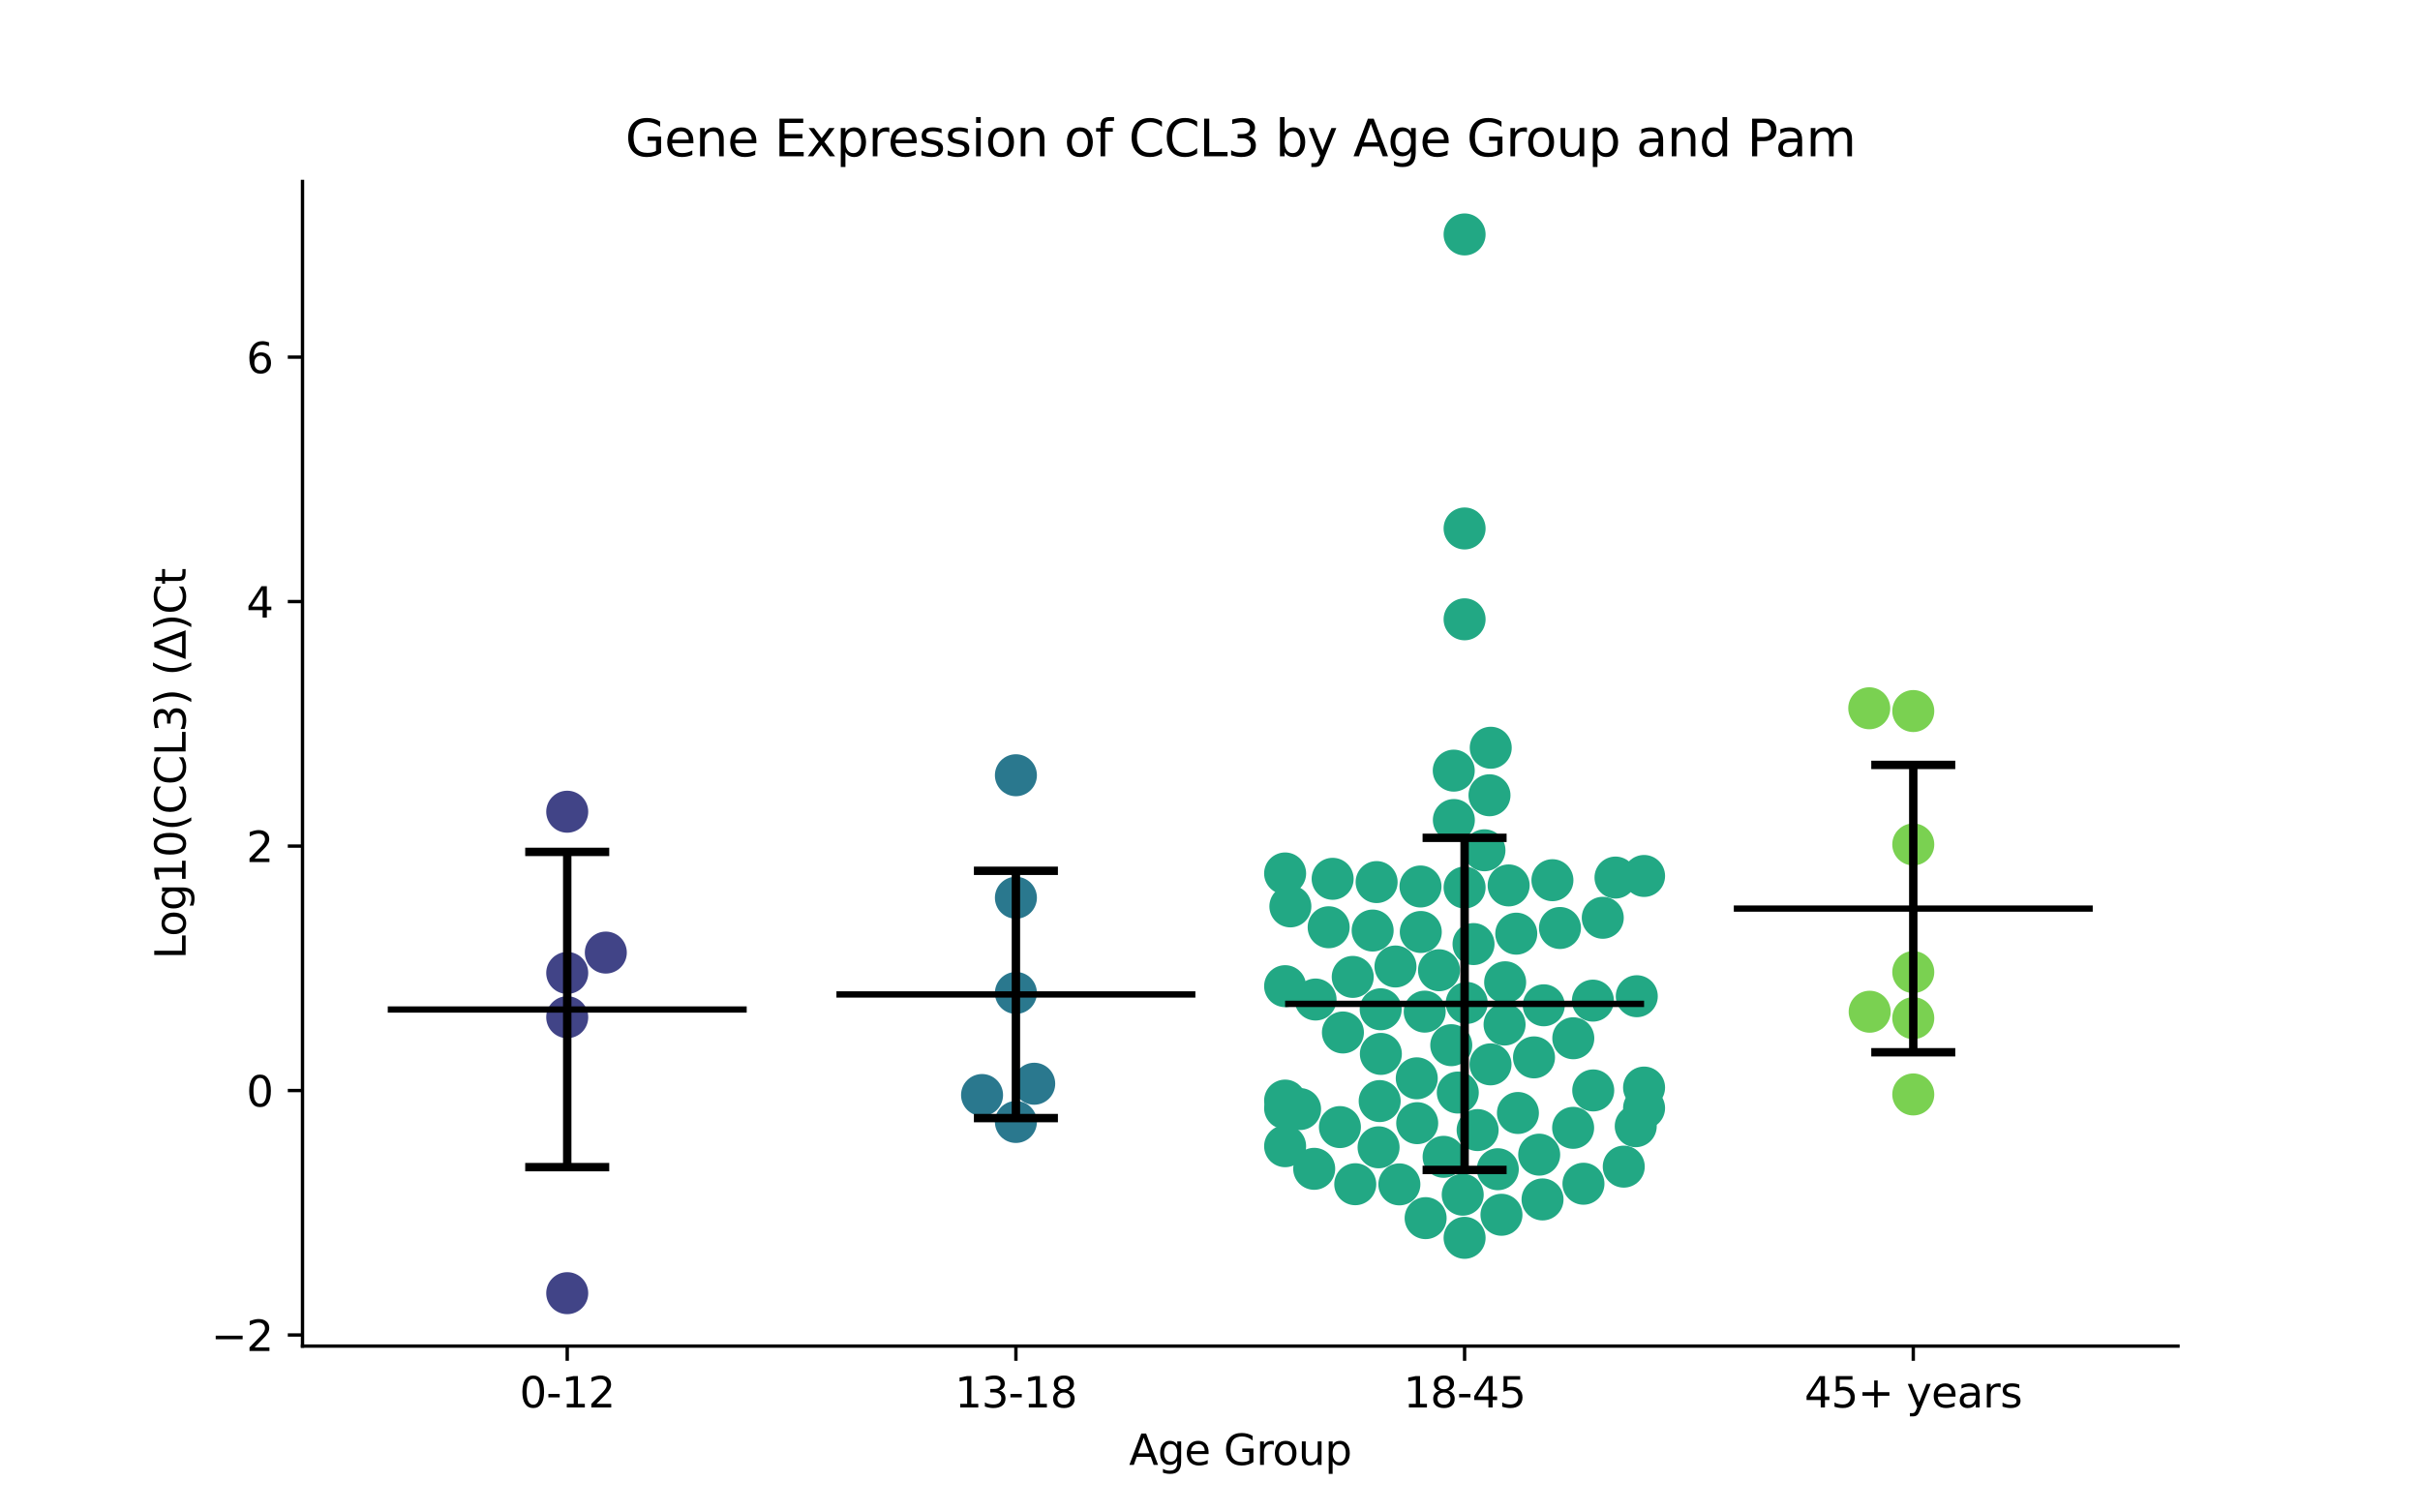 <?xml version="1.0" encoding="utf-8" standalone="no"?>
<!DOCTYPE svg PUBLIC "-//W3C//DTD SVG 1.1//EN"
  "http://www.w3.org/Graphics/SVG/1.1/DTD/svg11.dtd">
<svg xmlns:xlink="http://www.w3.org/1999/xlink" width="576pt" height="360pt" viewBox="0 0 576 360" xmlns="http://www.w3.org/2000/svg" version="1.1">
 <defs>
  <style type="text/css">*{stroke-linejoin: round; stroke-linecap: butt}</style>
 </defs>
 <g id="figure_1">
  <g id="patch_1">
   <path d="M 0 360 
L 576 360 
L 576 0 
L 0 0 
z
" style="fill: #ffffff"/>
  </g>
  <g id="axes_1">
   <g id="patch_2">
    <path d="M 72 320.4 
L 518.4 320.4 
L 518.4 43.2 
L 72 43.2 
z
" style="fill: #ffffff"/>
   </g>
   <g id="PathCollection_1">
    <defs>
     <path id="C0_0_f77438d369" d="M 0 5 
C 1.326 5 2.598 4.473 3.536 3.536 
C 4.473 2.598 5 1.326 5 -0 
C 5 -1.326 4.473 -2.598 3.536 -3.536 
C 2.598 -4.473 1.326 -5 0 -5 
C -1.326 -5 -2.598 -4.473 -3.536 -3.536 
C -4.473 -2.598 -5 -1.326 -5 0 
C -5 1.326 -4.473 2.598 -3.536 3.536 
C -2.598 4.473 -1.326 5 0 5 
z
"/>
    </defs>
    <g clip-path="url(#p39c46bb5c0)">
     <use xlink:href="#C0_0_f77438d369" x="135.009" y="193.204" style="fill: #414487"/>
    </g>
    <g clip-path="url(#p39c46bb5c0)">
     <use xlink:href="#C0_0_f77438d369" x="144.195" y="226.733" style="fill: #414487"/>
    </g>
    <g clip-path="url(#p39c46bb5c0)">
     <use xlink:href="#C0_0_f77438d369" x="135.009" y="231.576" style="fill: #414487"/>
    </g>
    <g clip-path="url(#p39c46bb5c0)">
     <use xlink:href="#C0_0_f77438d369" x="135.009" y="307.8" style="fill: #414487"/>
    </g>
    <g clip-path="url(#p39c46bb5c0)">
     <use xlink:href="#C0_0_f77438d369" x="135.009" y="242.117" style="fill: #414487"/>
    </g>
   </g>
   <g id="PathCollection_2">
    <defs>
     <path id="C1_0_e0d81b696b" d="M 0 5 
C 1.326 5 2.598 4.473 3.536 3.536 
C 4.473 2.598 5 1.326 5 -0 
C 5 -1.326 4.473 -2.598 3.536 -3.536 
C 2.598 -4.473 1.326 -5 0 -5 
C -1.326 -5 -2.598 -4.473 -3.536 -3.536 
C -4.473 -2.598 -5 -1.326 -5 0 
C -5 1.326 -4.473 2.598 -3.536 3.536 
C -2.598 4.473 -1.326 5 0 5 
z
"/>
    </defs>
    <g clip-path="url(#p39c46bb5c0)">
     <use xlink:href="#C1_0_e0d81b696b" x="241.803" y="184.523" style="fill: #2a788e"/>
    </g>
    <g clip-path="url(#p39c46bb5c0)">
     <use xlink:href="#C1_0_e0d81b696b" x="233.745" y="260.638" style="fill: #2a788e"/>
    </g>
    <g clip-path="url(#p39c46bb5c0)">
     <use xlink:href="#C1_0_e0d81b696b" x="246.159" y="257.951" style="fill: #2a788e"/>
    </g>
    <g clip-path="url(#p39c46bb5c0)">
     <use xlink:href="#C1_0_e0d81b696b" x="241.803" y="236.34" style="fill: #2a788e"/>
    </g>
    <g clip-path="url(#p39c46bb5c0)">
     <use xlink:href="#C1_0_e0d81b696b" x="241.803" y="267.05" style="fill: #2a788e"/>
    </g>
    <g clip-path="url(#p39c46bb5c0)">
     <use xlink:href="#C1_0_e0d81b696b" x="241.803" y="213.681" style="fill: #2a788e"/>
    </g>
   </g>
   <g id="PathCollection_3">
    <defs>
     <path id="C2_0_7ccc3b2f5f" d="M 0 5 
C 1.326 5 2.598 4.473 3.536 3.536 
C 4.473 2.598 5 1.326 5 -0 
C 5 -1.326 4.473 -2.598 3.536 -3.536 
C 2.598 -4.473 1.326 -5 0 -5 
C -1.326 -5 -2.598 -4.473 -3.536 -3.536 
C -4.473 -2.598 -5 -1.326 -5 0 
C -5 1.326 -4.473 2.598 -3.536 3.536 
C -2.598 4.473 -1.326 5 0 5 
z
"/>
    </defs>
    <g clip-path="url(#p39c46bb5c0)">
     <use xlink:href="#C2_0_7ccc3b2f5f" x="384.516" y="208.876" style="fill: #22a884"/>
    </g>
    <g clip-path="url(#p39c46bb5c0)">
     <use xlink:href="#C2_0_7ccc3b2f5f" x="317.19" y="209.175" style="fill: #22a884"/>
    </g>
    <g clip-path="url(#p39c46bb5c0)">
     <use xlink:href="#C2_0_7ccc3b2f5f" x="346.042" y="195.182" style="fill: #22a884"/>
    </g>
    <g clip-path="url(#p39c46bb5c0)">
     <use xlink:href="#C2_0_7ccc3b2f5f" x="389.581" y="237.12" style="fill: #22a884"/>
    </g>
    <g clip-path="url(#p39c46bb5c0)">
     <use xlink:href="#C2_0_7ccc3b2f5f" x="369.503" y="209.504" style="fill: #22a884"/>
    </g>
    <g clip-path="url(#p39c46bb5c0)">
     <use xlink:href="#C2_0_7ccc3b2f5f" x="305.879" y="261.961" style="fill: #22a884"/>
    </g>
    <g clip-path="url(#p39c46bb5c0)">
     <use xlink:href="#C2_0_7ccc3b2f5f" x="353.327" y="202.384" style="fill: #22a884"/>
    </g>
    <g clip-path="url(#p39c46bb5c0)">
     <use xlink:href="#C2_0_7ccc3b2f5f" x="354.82" y="177.977" style="fill: #22a884"/>
    </g>
    <g clip-path="url(#p39c46bb5c0)">
     <use xlink:href="#C2_0_7ccc3b2f5f" x="359.084" y="210.747" style="fill: #22a884"/>
    </g>
    <g clip-path="url(#p39c46bb5c0)">
     <use xlink:href="#C2_0_7ccc3b2f5f" x="354.524" y="189.288" style="fill: #22a884"/>
    </g>
    <g clip-path="url(#p39c46bb5c0)">
     <use xlink:href="#C2_0_7ccc3b2f5f" x="348.597" y="125.787" style="fill: #22a884"/>
    </g>
    <g clip-path="url(#p39c46bb5c0)">
     <use xlink:href="#C2_0_7ccc3b2f5f" x="346.98" y="260.047" style="fill: #22a884"/>
    </g>
    <g clip-path="url(#p39c46bb5c0)">
     <use xlink:href="#C2_0_7ccc3b2f5f" x="313.125" y="237.905" style="fill: #22a884"/>
    </g>
    <g clip-path="url(#p39c46bb5c0)">
     <use xlink:href="#C2_0_7ccc3b2f5f" x="332.147" y="230.044" style="fill: #22a884"/>
    </g>
    <g clip-path="url(#p39c46bb5c0)">
     <use xlink:href="#C2_0_7ccc3b2f5f" x="348.597" y="147.407" style="fill: #22a884"/>
    </g>
    <g clip-path="url(#p39c46bb5c0)">
     <use xlink:href="#C2_0_7ccc3b2f5f" x="316.243" y="220.706" style="fill: #22a884"/>
    </g>
    <g clip-path="url(#p39c46bb5c0)">
     <use xlink:href="#C2_0_7ccc3b2f5f" x="391.315" y="208.497" style="fill: #22a884"/>
    </g>
    <g clip-path="url(#p39c46bb5c0)">
     <use xlink:href="#C2_0_7ccc3b2f5f" x="348.597" y="211.246" style="fill: #22a884"/>
    </g>
    <g clip-path="url(#p39c46bb5c0)">
     <use xlink:href="#C2_0_7ccc3b2f5f" x="339.105" y="240.788" style="fill: #22a884"/>
    </g>
    <g clip-path="url(#p39c46bb5c0)">
     <use xlink:href="#C2_0_7ccc3b2f5f" x="338.1" y="211.002" style="fill: #22a884"/>
    </g>
    <g clip-path="url(#p39c46bb5c0)">
     <use xlink:href="#C2_0_7ccc3b2f5f" x="361.291" y="264.913" style="fill: #22a884"/>
    </g>
    <g clip-path="url(#p39c46bb5c0)">
     <use xlink:href="#C2_0_7ccc3b2f5f" x="346.016" y="183.427" style="fill: #22a884"/>
    </g>
    <g clip-path="url(#p39c46bb5c0)">
     <use xlink:href="#C2_0_7ccc3b2f5f" x="371.3" y="220.88" style="fill: #22a884"/>
    </g>
    <g clip-path="url(#p39c46bb5c0)">
     <use xlink:href="#C2_0_7ccc3b2f5f" x="321.974" y="232.522" style="fill: #22a884"/>
    </g>
    <g clip-path="url(#p39c46bb5c0)">
     <use xlink:href="#C2_0_7ccc3b2f5f" x="350.724" y="224.707" style="fill: #22a884"/>
    </g>
    <g clip-path="url(#p39c46bb5c0)">
     <use xlink:href="#C2_0_7ccc3b2f5f" x="305.879" y="234.728" style="fill: #22a884"/>
    </g>
    <g clip-path="url(#p39c46bb5c0)">
     <use xlink:href="#C2_0_7ccc3b2f5f" x="374.432" y="268.445" style="fill: #22a884"/>
    </g>
    <g clip-path="url(#p39c46bb5c0)">
     <use xlink:href="#C2_0_7ccc3b2f5f" x="358.25" y="233.8" style="fill: #22a884"/>
    </g>
    <g clip-path="url(#p39c46bb5c0)">
     <use xlink:href="#C2_0_7ccc3b2f5f" x="348.597" y="55.8" style="fill: #22a884"/>
    </g>
    <g clip-path="url(#p39c46bb5c0)">
     <use xlink:href="#C2_0_7ccc3b2f5f" x="351.699" y="268.981" style="fill: #22a884"/>
    </g>
    <g clip-path="url(#p39c46bb5c0)">
     <use xlink:href="#C2_0_7ccc3b2f5f" x="338.17" y="221.83" style="fill: #22a884"/>
    </g>
    <g clip-path="url(#p39c46bb5c0)">
     <use xlink:href="#C2_0_7ccc3b2f5f" x="349.107" y="238.716" style="fill: #22a884"/>
    </g>
    <g clip-path="url(#p39c46bb5c0)">
     <use xlink:href="#C2_0_7ccc3b2f5f" x="365.121" y="251.678" style="fill: #22a884"/>
    </g>
    <g clip-path="url(#p39c46bb5c0)">
     <use xlink:href="#C2_0_7ccc3b2f5f" x="319.636" y="245.75" style="fill: #22a884"/>
    </g>
    <g clip-path="url(#p39c46bb5c0)">
     <use xlink:href="#C2_0_7ccc3b2f5f" x="322.573" y="281.867" style="fill: #22a884"/>
    </g>
    <g clip-path="url(#p39c46bb5c0)">
     <use xlink:href="#C2_0_7ccc3b2f5f" x="374.47" y="247.126" style="fill: #22a884"/>
    </g>
    <g clip-path="url(#p39c46bb5c0)">
     <use xlink:href="#C2_0_7ccc3b2f5f" x="376.889" y="281.752" style="fill: #22a884"/>
    </g>
    <g clip-path="url(#p39c46bb5c0)">
     <use xlink:href="#C2_0_7ccc3b2f5f" x="357.375" y="289.14" style="fill: #22a884"/>
    </g>
    <g clip-path="url(#p39c46bb5c0)">
     <use xlink:href="#C2_0_7ccc3b2f5f" x="386.481" y="277.682" style="fill: #22a884"/>
    </g>
    <g clip-path="url(#p39c46bb5c0)">
     <use xlink:href="#C2_0_7ccc3b2f5f" x="389.333" y="268.058" style="fill: #22a884"/>
    </g>
    <g clip-path="url(#p39c46bb5c0)">
     <use xlink:href="#C2_0_7ccc3b2f5f" x="343.602" y="275.347" style="fill: #22a884"/>
    </g>
    <g clip-path="url(#p39c46bb5c0)">
     <use xlink:href="#C2_0_7ccc3b2f5f" x="305.879" y="207.898" style="fill: #22a884"/>
    </g>
    <g clip-path="url(#p39c46bb5c0)">
     <use xlink:href="#C2_0_7ccc3b2f5f" x="360.896" y="222.23" style="fill: #22a884"/>
    </g>
    <g clip-path="url(#p39c46bb5c0)">
     <use xlink:href="#C2_0_7ccc3b2f5f" x="348.152" y="284.36" style="fill: #22a884"/>
    </g>
    <g clip-path="url(#p39c46bb5c0)">
     <use xlink:href="#C2_0_7ccc3b2f5f" x="391.315" y="258.862" style="fill: #22a884"/>
    </g>
    <g clip-path="url(#p39c46bb5c0)">
     <use xlink:href="#C2_0_7ccc3b2f5f" x="327.658" y="209.953" style="fill: #22a884"/>
    </g>
    <g clip-path="url(#p39c46bb5c0)">
     <use xlink:href="#C2_0_7ccc3b2f5f" x="328.386" y="262.08" style="fill: #22a884"/>
    </g>
    <g clip-path="url(#p39c46bb5c0)">
     <use xlink:href="#C2_0_7ccc3b2f5f" x="356.503" y="278.298" style="fill: #22a884"/>
    </g>
    <g clip-path="url(#p39c46bb5c0)">
     <use xlink:href="#C2_0_7ccc3b2f5f" x="345.423" y="248.775" style="fill: #22a884"/>
    </g>
    <g clip-path="url(#p39c46bb5c0)">
     <use xlink:href="#C2_0_7ccc3b2f5f" x="305.879" y="272.82" style="fill: #22a884"/>
    </g>
    <g clip-path="url(#p39c46bb5c0)">
     <use xlink:href="#C2_0_7ccc3b2f5f" x="337.212" y="256.663" style="fill: #22a884"/>
    </g>
    <g clip-path="url(#p39c46bb5c0)">
     <use xlink:href="#C2_0_7ccc3b2f5f" x="337.319" y="267.335" style="fill: #22a884"/>
    </g>
    <g clip-path="url(#p39c46bb5c0)">
     <use xlink:href="#C2_0_7ccc3b2f5f" x="342.51" y="230.936" style="fill: #22a884"/>
    </g>
    <g clip-path="url(#p39c46bb5c0)">
     <use xlink:href="#C2_0_7ccc3b2f5f" x="328.622" y="240.228" style="fill: #22a884"/>
    </g>
    <g clip-path="url(#p39c46bb5c0)">
     <use xlink:href="#C2_0_7ccc3b2f5f" x="348.597" y="294.627" style="fill: #22a884"/>
    </g>
    <g clip-path="url(#p39c46bb5c0)">
     <use xlink:href="#C2_0_7ccc3b2f5f" x="367.445" y="239.279" style="fill: #22a884"/>
    </g>
    <g clip-path="url(#p39c46bb5c0)">
     <use xlink:href="#C2_0_7ccc3b2f5f" x="358.111" y="243.859" style="fill: #22a884"/>
    </g>
    <g clip-path="url(#p39c46bb5c0)">
     <use xlink:href="#C2_0_7ccc3b2f5f" x="379.216" y="259.543" style="fill: #22a884"/>
    </g>
    <g clip-path="url(#p39c46bb5c0)">
     <use xlink:href="#C2_0_7ccc3b2f5f" x="312.803" y="278.202" style="fill: #22a884"/>
    </g>
    <g clip-path="url(#p39c46bb5c0)">
     <use xlink:href="#C2_0_7ccc3b2f5f" x="307.13" y="215.738" style="fill: #22a884"/>
    </g>
    <g clip-path="url(#p39c46bb5c0)">
     <use xlink:href="#C2_0_7ccc3b2f5f" x="328.124" y="273.085" style="fill: #22a884"/>
    </g>
    <g clip-path="url(#p39c46bb5c0)">
     <use xlink:href="#C2_0_7ccc3b2f5f" x="339.322" y="289.94" style="fill: #22a884"/>
    </g>
    <g clip-path="url(#p39c46bb5c0)">
     <use xlink:href="#C2_0_7ccc3b2f5f" x="318.922" y="268.268" style="fill: #22a884"/>
    </g>
    <g clip-path="url(#p39c46bb5c0)">
     <use xlink:href="#C2_0_7ccc3b2f5f" x="326.711" y="221.489" style="fill: #22a884"/>
    </g>
    <g clip-path="url(#p39c46bb5c0)">
     <use xlink:href="#C2_0_7ccc3b2f5f" x="333.073" y="281.904" style="fill: #22a884"/>
    </g>
    <g clip-path="url(#p39c46bb5c0)">
     <use xlink:href="#C2_0_7ccc3b2f5f" x="366.352" y="274.831" style="fill: #22a884"/>
    </g>
    <g clip-path="url(#p39c46bb5c0)">
     <use xlink:href="#C2_0_7ccc3b2f5f" x="354.766" y="253.338" style="fill: #22a884"/>
    </g>
    <g clip-path="url(#p39c46bb5c0)">
     <use xlink:href="#C2_0_7ccc3b2f5f" x="328.668" y="250.85" style="fill: #22a884"/>
    </g>
    <g clip-path="url(#p39c46bb5c0)">
     <use xlink:href="#C2_0_7ccc3b2f5f" x="379.139" y="238.169" style="fill: #22a884"/>
    </g>
    <g clip-path="url(#p39c46bb5c0)">
     <use xlink:href="#C2_0_7ccc3b2f5f" x="391.315" y="263.747" style="fill: #22a884"/>
    </g>
    <g clip-path="url(#p39c46bb5c0)">
     <use xlink:href="#C2_0_7ccc3b2f5f" x="309.438" y="263.977" style="fill: #22a884"/>
    </g>
    <g clip-path="url(#p39c46bb5c0)">
     <use xlink:href="#C2_0_7ccc3b2f5f" x="381.486" y="218.45" style="fill: #22a884"/>
    </g>
    <g clip-path="url(#p39c46bb5c0)">
     <use xlink:href="#C2_0_7ccc3b2f5f" x="305.879" y="263.792" style="fill: #22a884"/>
    </g>
    <g clip-path="url(#p39c46bb5c0)">
     <use xlink:href="#C2_0_7ccc3b2f5f" x="367.15" y="285.489" style="fill: #22a884"/>
    </g>
   </g>
   <g id="PathCollection_4">
    <defs>
     <path id="C3_0_48cf1a1a1f" d="M 0 5 
C 1.326 5 2.598 4.473 3.536 3.536 
C 4.473 2.598 5 1.326 5 -0 
C 5 -1.326 4.473 -2.598 3.536 -3.536 
C 2.598 -4.473 1.326 -5 0 -5 
C -1.326 -5 -2.598 -4.473 -3.536 -3.536 
C -4.473 -2.598 -5 -1.326 -5 0 
C -5 1.326 -4.473 2.598 -3.536 3.536 
C -2.598 4.473 -1.326 5 0 5 
z
"/>
    </defs>
    <g clip-path="url(#p39c46bb5c0)">
     <use xlink:href="#C3_0_48cf1a1a1f" x="455.391" y="200.993" style="fill: #7ad151"/>
    </g>
    <g clip-path="url(#p39c46bb5c0)">
     <use xlink:href="#C3_0_48cf1a1a1f" x="455.391" y="231.377" style="fill: #7ad151"/>
    </g>
    <g clip-path="url(#p39c46bb5c0)">
     <use xlink:href="#C3_0_48cf1a1a1f" x="444.914" y="168.582" style="fill: #7ad151"/>
    </g>
    <g clip-path="url(#p39c46bb5c0)">
     <use xlink:href="#C3_0_48cf1a1a1f" x="455.391" y="169.242" style="fill: #7ad151"/>
    </g>
    <g clip-path="url(#p39c46bb5c0)">
     <use xlink:href="#C3_0_48cf1a1a1f" x="445.015" y="240.811" style="fill: #7ad151"/>
    </g>
    <g clip-path="url(#p39c46bb5c0)">
     <use xlink:href="#C3_0_48cf1a1a1f" x="455.391" y="242.343" style="fill: #7ad151"/>
    </g>
    <g clip-path="url(#p39c46bb5c0)">
     <use xlink:href="#C3_0_48cf1a1a1f" x="455.391" y="260.498" style="fill: #7ad151"/>
    </g>
   </g>
   <g id="matplotlib.axis_1">
    <g id="xtick_1">
     <g id="line2d_1">
      <defs>
       <path id="m24dbd1dc33" d="M 0 0 
L 0 3.5 
" style="stroke: #000000; stroke-width: 0.8"/>
      </defs>
      <g>
       <use xlink:href="#m24dbd1dc33" x="135.009" y="320.4" style="stroke: #000000; stroke-width: 0.8"/>
      </g>
     </g>
     <g id="text_1">
      <!-- 0-12 -->
      <g transform="translate(123.661 334.998) scale(0.1 -0.1)">
       <defs>
        <path id="DejaVuSans-30" d="M 2034 4250 
Q 1547 4250 1301 3770 
Q 1056 3291 1056 2328 
Q 1056 1369 1301 889 
Q 1547 409 2034 409 
Q 2525 409 2770 889 
Q 3016 1369 3016 2328 
Q 3016 3291 2770 3770 
Q 2525 4250 2034 4250 
z
M 2034 4750 
Q 2819 4750 3233 4129 
Q 3647 3509 3647 2328 
Q 3647 1150 3233 529 
Q 2819 -91 2034 -91 
Q 1250 -91 836 529 
Q 422 1150 422 2328 
Q 422 3509 836 4129 
Q 1250 4750 2034 4750 
z
" transform="scale(0.016)"/>
        <path id="DejaVuSans-2d" d="M 313 2009 
L 1997 2009 
L 1997 1497 
L 313 1497 
L 313 2009 
z
" transform="scale(0.016)"/>
        <path id="DejaVuSans-31" d="M 794 531 
L 1825 531 
L 1825 4091 
L 703 3866 
L 703 4441 
L 1819 4666 
L 2450 4666 
L 2450 531 
L 3481 531 
L 3481 0 
L 794 0 
L 794 531 
z
" transform="scale(0.016)"/>
        <path id="DejaVuSans-32" d="M 1228 531 
L 3431 531 
L 3431 0 
L 469 0 
L 469 531 
Q 828 903 1448 1529 
Q 2069 2156 2228 2338 
Q 2531 2678 2651 2914 
Q 2772 3150 2772 3378 
Q 2772 3750 2511 3984 
Q 2250 4219 1831 4219 
Q 1534 4219 1204 4116 
Q 875 4013 500 3803 
L 500 4441 
Q 881 4594 1212 4672 
Q 1544 4750 1819 4750 
Q 2544 4750 2975 4387 
Q 3406 4025 3406 3419 
Q 3406 3131 3298 2873 
Q 3191 2616 2906 2266 
Q 2828 2175 2409 1742 
Q 1991 1309 1228 531 
z
" transform="scale(0.016)"/>
       </defs>
       <use xlink:href="#DejaVuSans-30"/>
       <use xlink:href="#DejaVuSans-2d" x="63.623"/>
       <use xlink:href="#DejaVuSans-31" x="99.707"/>
       <use xlink:href="#DejaVuSans-32" x="163.33"/>
      </g>
     </g>
    </g>
    <g id="xtick_2">
     <g id="line2d_2">
      <g>
       <use xlink:href="#m24dbd1dc33" x="241.803" y="320.4" style="stroke: #000000; stroke-width: 0.8"/>
      </g>
     </g>
     <g id="text_2">
      <!-- 13-18 -->
      <g transform="translate(227.274 334.998) scale(0.1 -0.1)">
       <defs>
        <path id="DejaVuSans-33" d="M 2597 2516 
Q 3050 2419 3304 2112 
Q 3559 1806 3559 1356 
Q 3559 666 3084 287 
Q 2609 -91 1734 -91 
Q 1441 -91 1130 -33 
Q 819 25 488 141 
L 488 750 
Q 750 597 1062 519 
Q 1375 441 1716 441 
Q 2309 441 2620 675 
Q 2931 909 2931 1356 
Q 2931 1769 2642 2001 
Q 2353 2234 1838 2234 
L 1294 2234 
L 1294 2753 
L 1863 2753 
Q 2328 2753 2575 2939 
Q 2822 3125 2822 3475 
Q 2822 3834 2567 4026 
Q 2313 4219 1838 4219 
Q 1578 4219 1281 4162 
Q 984 4106 628 3988 
L 628 4550 
Q 988 4650 1302 4700 
Q 1616 4750 1894 4750 
Q 2613 4750 3031 4423 
Q 3450 4097 3450 3541 
Q 3450 3153 3228 2886 
Q 3006 2619 2597 2516 
z
" transform="scale(0.016)"/>
        <path id="DejaVuSans-38" d="M 2034 2216 
Q 1584 2216 1326 1975 
Q 1069 1734 1069 1313 
Q 1069 891 1326 650 
Q 1584 409 2034 409 
Q 2484 409 2743 651 
Q 3003 894 3003 1313 
Q 3003 1734 2745 1975 
Q 2488 2216 2034 2216 
z
M 1403 2484 
Q 997 2584 770 2862 
Q 544 3141 544 3541 
Q 544 4100 942 4425 
Q 1341 4750 2034 4750 
Q 2731 4750 3128 4425 
Q 3525 4100 3525 3541 
Q 3525 3141 3298 2862 
Q 3072 2584 2669 2484 
Q 3125 2378 3379 2068 
Q 3634 1759 3634 1313 
Q 3634 634 3220 271 
Q 2806 -91 2034 -91 
Q 1263 -91 848 271 
Q 434 634 434 1313 
Q 434 1759 690 2068 
Q 947 2378 1403 2484 
z
M 1172 3481 
Q 1172 3119 1398 2916 
Q 1625 2713 2034 2713 
Q 2441 2713 2670 2916 
Q 2900 3119 2900 3481 
Q 2900 3844 2670 4047 
Q 2441 4250 2034 4250 
Q 1625 4250 1398 4047 
Q 1172 3844 1172 3481 
z
" transform="scale(0.016)"/>
       </defs>
       <use xlink:href="#DejaVuSans-31"/>
       <use xlink:href="#DejaVuSans-33" x="63.623"/>
       <use xlink:href="#DejaVuSans-2d" x="127.246"/>
       <use xlink:href="#DejaVuSans-31" x="163.33"/>
       <use xlink:href="#DejaVuSans-38" x="226.953"/>
      </g>
     </g>
    </g>
    <g id="xtick_3">
     <g id="line2d_3">
      <g>
       <use xlink:href="#m24dbd1dc33" x="348.597" y="320.4" style="stroke: #000000; stroke-width: 0.8"/>
      </g>
     </g>
     <g id="text_3">
      <!-- 18-45 -->
      <g transform="translate(334.068 334.998) scale(0.1 -0.1)">
       <defs>
        <path id="DejaVuSans-34" d="M 2419 4116 
L 825 1625 
L 2419 1625 
L 2419 4116 
z
M 2253 4666 
L 3047 4666 
L 3047 1625 
L 3713 1625 
L 3713 1100 
L 3047 1100 
L 3047 0 
L 2419 0 
L 2419 1100 
L 313 1100 
L 313 1709 
L 2253 4666 
z
" transform="scale(0.016)"/>
        <path id="DejaVuSans-35" d="M 691 4666 
L 3169 4666 
L 3169 4134 
L 1269 4134 
L 1269 2991 
Q 1406 3038 1543 3061 
Q 1681 3084 1819 3084 
Q 2600 3084 3056 2656 
Q 3513 2228 3513 1497 
Q 3513 744 3044 326 
Q 2575 -91 1722 -91 
Q 1428 -91 1123 -41 
Q 819 9 494 109 
L 494 744 
Q 775 591 1075 516 
Q 1375 441 1709 441 
Q 2250 441 2565 725 
Q 2881 1009 2881 1497 
Q 2881 1984 2565 2268 
Q 2250 2553 1709 2553 
Q 1456 2553 1204 2497 
Q 953 2441 691 2322 
L 691 4666 
z
" transform="scale(0.016)"/>
       </defs>
       <use xlink:href="#DejaVuSans-31"/>
       <use xlink:href="#DejaVuSans-38" x="63.623"/>
       <use xlink:href="#DejaVuSans-2d" x="127.246"/>
       <use xlink:href="#DejaVuSans-34" x="163.33"/>
       <use xlink:href="#DejaVuSans-35" x="226.953"/>
      </g>
     </g>
    </g>
    <g id="xtick_4">
     <g id="line2d_4">
      <g>
       <use xlink:href="#m24dbd1dc33" x="455.391" y="320.4" style="stroke: #000000; stroke-width: 0.8"/>
      </g>
     </g>
     <g id="text_4">
      <!-- 45+ years -->
      <g transform="translate(429.49 334.998) scale(0.1 -0.1)">
       <defs>
        <path id="DejaVuSans-2b" d="M 2944 4013 
L 2944 2272 
L 4684 2272 
L 4684 1741 
L 2944 1741 
L 2944 0 
L 2419 0 
L 2419 1741 
L 678 1741 
L 678 2272 
L 2419 2272 
L 2419 4013 
L 2944 4013 
z
" transform="scale(0.016)"/>
        <path id="DejaVuSans-20" transform="scale(0.016)"/>
        <path id="DejaVuSans-79" d="M 2059 -325 
Q 1816 -950 1584 -1140 
Q 1353 -1331 966 -1331 
L 506 -1331 
L 506 -850 
L 844 -850 
Q 1081 -850 1212 -737 
Q 1344 -625 1503 -206 
L 1606 56 
L 191 3500 
L 800 3500 
L 1894 763 
L 2988 3500 
L 3597 3500 
L 2059 -325 
z
" transform="scale(0.016)"/>
        <path id="DejaVuSans-65" d="M 3597 1894 
L 3597 1613 
L 953 1613 
Q 991 1019 1311 708 
Q 1631 397 2203 397 
Q 2534 397 2845 478 
Q 3156 559 3463 722 
L 3463 178 
Q 3153 47 2828 -22 
Q 2503 -91 2169 -91 
Q 1331 -91 842 396 
Q 353 884 353 1716 
Q 353 2575 817 3079 
Q 1281 3584 2069 3584 
Q 2775 3584 3186 3129 
Q 3597 2675 3597 1894 
z
M 3022 2063 
Q 3016 2534 2758 2815 
Q 2500 3097 2075 3097 
Q 1594 3097 1305 2825 
Q 1016 2553 972 2059 
L 3022 2063 
z
" transform="scale(0.016)"/>
        <path id="DejaVuSans-61" d="M 2194 1759 
Q 1497 1759 1228 1600 
Q 959 1441 959 1056 
Q 959 750 1161 570 
Q 1363 391 1709 391 
Q 2188 391 2477 730 
Q 2766 1069 2766 1631 
L 2766 1759 
L 2194 1759 
z
M 3341 1997 
L 3341 0 
L 2766 0 
L 2766 531 
Q 2569 213 2275 61 
Q 1981 -91 1556 -91 
Q 1019 -91 701 211 
Q 384 513 384 1019 
Q 384 1609 779 1909 
Q 1175 2209 1959 2209 
L 2766 2209 
L 2766 2266 
Q 2766 2663 2505 2880 
Q 2244 3097 1772 3097 
Q 1472 3097 1187 3025 
Q 903 2953 641 2809 
L 641 3341 
Q 956 3463 1253 3523 
Q 1550 3584 1831 3584 
Q 2591 3584 2966 3190 
Q 3341 2797 3341 1997 
z
" transform="scale(0.016)"/>
        <path id="DejaVuSans-72" d="M 2631 2963 
Q 2534 3019 2420 3045 
Q 2306 3072 2169 3072 
Q 1681 3072 1420 2755 
Q 1159 2438 1159 1844 
L 1159 0 
L 581 0 
L 581 3500 
L 1159 3500 
L 1159 2956 
Q 1341 3275 1631 3429 
Q 1922 3584 2338 3584 
Q 2397 3584 2469 3576 
Q 2541 3569 2628 3553 
L 2631 2963 
z
" transform="scale(0.016)"/>
        <path id="DejaVuSans-73" d="M 2834 3397 
L 2834 2853 
Q 2591 2978 2328 3040 
Q 2066 3103 1784 3103 
Q 1356 3103 1142 2972 
Q 928 2841 928 2578 
Q 928 2378 1081 2264 
Q 1234 2150 1697 2047 
L 1894 2003 
Q 2506 1872 2764 1633 
Q 3022 1394 3022 966 
Q 3022 478 2636 193 
Q 2250 -91 1575 -91 
Q 1294 -91 989 -36 
Q 684 19 347 128 
L 347 722 
Q 666 556 975 473 
Q 1284 391 1588 391 
Q 1994 391 2212 530 
Q 2431 669 2431 922 
Q 2431 1156 2273 1281 
Q 2116 1406 1581 1522 
L 1381 1569 
Q 847 1681 609 1914 
Q 372 2147 372 2553 
Q 372 3047 722 3315 
Q 1072 3584 1716 3584 
Q 2034 3584 2315 3537 
Q 2597 3491 2834 3397 
z
" transform="scale(0.016)"/>
       </defs>
       <use xlink:href="#DejaVuSans-34"/>
       <use xlink:href="#DejaVuSans-35" x="63.623"/>
       <use xlink:href="#DejaVuSans-2b" x="127.246"/>
       <use xlink:href="#DejaVuSans-20" x="211.035"/>
       <use xlink:href="#DejaVuSans-79" x="242.822"/>
       <use xlink:href="#DejaVuSans-65" x="302.002"/>
       <use xlink:href="#DejaVuSans-61" x="363.525"/>
       <use xlink:href="#DejaVuSans-72" x="424.805"/>
       <use xlink:href="#DejaVuSans-73" x="465.918"/>
      </g>
     </g>
    </g>
    <g id="text_5">
     <!-- Age Group -->
     <g transform="translate(268.72 348.677) scale(0.1 -0.1)">
      <defs>
       <path id="DejaVuSans-41" d="M 2188 4044 
L 1331 1722 
L 3047 1722 
L 2188 4044 
z
M 1831 4666 
L 2547 4666 
L 4325 0 
L 3669 0 
L 3244 1197 
L 1141 1197 
L 716 0 
L 50 0 
L 1831 4666 
z
" transform="scale(0.016)"/>
       <path id="DejaVuSans-67" d="M 2906 1791 
Q 2906 2416 2648 2759 
Q 2391 3103 1925 3103 
Q 1463 3103 1205 2759 
Q 947 2416 947 1791 
Q 947 1169 1205 825 
Q 1463 481 1925 481 
Q 2391 481 2648 825 
Q 2906 1169 2906 1791 
z
M 3481 434 
Q 3481 -459 3084 -895 
Q 2688 -1331 1869 -1331 
Q 1566 -1331 1297 -1286 
Q 1028 -1241 775 -1147 
L 775 -588 
Q 1028 -725 1275 -790 
Q 1522 -856 1778 -856 
Q 2344 -856 2625 -561 
Q 2906 -266 2906 331 
L 2906 616 
Q 2728 306 2450 153 
Q 2172 0 1784 0 
Q 1141 0 747 490 
Q 353 981 353 1791 
Q 353 2603 747 3093 
Q 1141 3584 1784 3584 
Q 2172 3584 2450 3431 
Q 2728 3278 2906 2969 
L 2906 3500 
L 3481 3500 
L 3481 434 
z
" transform="scale(0.016)"/>
       <path id="DejaVuSans-47" d="M 3809 666 
L 3809 1919 
L 2778 1919 
L 2778 2438 
L 4434 2438 
L 4434 434 
Q 4069 175 3628 42 
Q 3188 -91 2688 -91 
Q 1594 -91 976 548 
Q 359 1188 359 2328 
Q 359 3472 976 4111 
Q 1594 4750 2688 4750 
Q 3144 4750 3555 4637 
Q 3966 4525 4313 4306 
L 4313 3634 
Q 3963 3931 3569 4081 
Q 3175 4231 2741 4231 
Q 1884 4231 1454 3753 
Q 1025 3275 1025 2328 
Q 1025 1384 1454 906 
Q 1884 428 2741 428 
Q 3075 428 3337 486 
Q 3600 544 3809 666 
z
" transform="scale(0.016)"/>
       <path id="DejaVuSans-6f" d="M 1959 3097 
Q 1497 3097 1228 2736 
Q 959 2375 959 1747 
Q 959 1119 1226 758 
Q 1494 397 1959 397 
Q 2419 397 2687 759 
Q 2956 1122 2956 1747 
Q 2956 2369 2687 2733 
Q 2419 3097 1959 3097 
z
M 1959 3584 
Q 2709 3584 3137 3096 
Q 3566 2609 3566 1747 
Q 3566 888 3137 398 
Q 2709 -91 1959 -91 
Q 1206 -91 779 398 
Q 353 888 353 1747 
Q 353 2609 779 3096 
Q 1206 3584 1959 3584 
z
" transform="scale(0.016)"/>
       <path id="DejaVuSans-75" d="M 544 1381 
L 544 3500 
L 1119 3500 
L 1119 1403 
Q 1119 906 1312 657 
Q 1506 409 1894 409 
Q 2359 409 2629 706 
Q 2900 1003 2900 1516 
L 2900 3500 
L 3475 3500 
L 3475 0 
L 2900 0 
L 2900 538 
Q 2691 219 2414 64 
Q 2138 -91 1772 -91 
Q 1169 -91 856 284 
Q 544 659 544 1381 
z
M 1991 3584 
L 1991 3584 
z
" transform="scale(0.016)"/>
       <path id="DejaVuSans-70" d="M 1159 525 
L 1159 -1331 
L 581 -1331 
L 581 3500 
L 1159 3500 
L 1159 2969 
Q 1341 3281 1617 3432 
Q 1894 3584 2278 3584 
Q 2916 3584 3314 3078 
Q 3713 2572 3713 1747 
Q 3713 922 3314 415 
Q 2916 -91 2278 -91 
Q 1894 -91 1617 61 
Q 1341 213 1159 525 
z
M 3116 1747 
Q 3116 2381 2855 2742 
Q 2594 3103 2138 3103 
Q 1681 3103 1420 2742 
Q 1159 2381 1159 1747 
Q 1159 1113 1420 752 
Q 1681 391 2138 391 
Q 2594 391 2855 752 
Q 3116 1113 3116 1747 
z
" transform="scale(0.016)"/>
      </defs>
      <use xlink:href="#DejaVuSans-41"/>
      <use xlink:href="#DejaVuSans-67" x="68.408"/>
      <use xlink:href="#DejaVuSans-65" x="131.885"/>
      <use xlink:href="#DejaVuSans-20" x="193.408"/>
      <use xlink:href="#DejaVuSans-47" x="225.195"/>
      <use xlink:href="#DejaVuSans-72" x="302.686"/>
      <use xlink:href="#DejaVuSans-6f" x="341.549"/>
      <use xlink:href="#DejaVuSans-75" x="402.73"/>
      <use xlink:href="#DejaVuSans-70" x="466.109"/>
     </g>
    </g>
   </g>
   <g id="matplotlib.axis_2">
    <g id="ytick_1">
     <g id="line2d_5">
      <defs>
       <path id="m4d9d589dea" d="M 0 0 
L -3.5 0 
" style="stroke: #000000; stroke-width: 0.8"/>
      </defs>
      <g>
       <use xlink:href="#m4d9d589dea" x="72" y="317.756" style="stroke: #000000; stroke-width: 0.8"/>
      </g>
     </g>
     <g id="text_6">
      <!-- −2 -->
      <g transform="translate(50.258 321.555) scale(0.1 -0.1)">
       <defs>
        <path id="DejaVuSans-2212" d="M 678 2272 
L 4684 2272 
L 4684 1741 
L 678 1741 
L 678 2272 
z
" transform="scale(0.016)"/>
       </defs>
       <use xlink:href="#DejaVuSans-2212"/>
       <use xlink:href="#DejaVuSans-32" x="83.789"/>
      </g>
     </g>
    </g>
    <g id="ytick_2">
     <g id="line2d_6">
      <g>
       <use xlink:href="#m4d9d589dea" x="72" y="259.568" style="stroke: #000000; stroke-width: 0.8"/>
      </g>
     </g>
     <g id="text_7">
      <!-- 0 -->
      <g transform="translate(58.638 263.367) scale(0.1 -0.1)">
       <use xlink:href="#DejaVuSans-30"/>
      </g>
     </g>
    </g>
    <g id="ytick_3">
     <g id="line2d_7">
      <g>
       <use xlink:href="#m4d9d589dea" x="72" y="201.38" style="stroke: #000000; stroke-width: 0.8"/>
      </g>
     </g>
     <g id="text_8">
      <!-- 2 -->
      <g transform="translate(58.638 205.179) scale(0.1 -0.1)">
       <use xlink:href="#DejaVuSans-32"/>
      </g>
     </g>
    </g>
    <g id="ytick_4">
     <g id="line2d_8">
      <g>
       <use xlink:href="#m4d9d589dea" x="72" y="143.192" style="stroke: #000000; stroke-width: 0.8"/>
      </g>
     </g>
     <g id="text_9">
      <!-- 4 -->
      <g transform="translate(58.638 146.991) scale(0.1 -0.1)">
       <use xlink:href="#DejaVuSans-34"/>
      </g>
     </g>
    </g>
    <g id="ytick_5">
     <g id="line2d_9">
      <g>
       <use xlink:href="#m4d9d589dea" x="72" y="85.004" style="stroke: #000000; stroke-width: 0.8"/>
      </g>
     </g>
     <g id="text_10">
      <!-- 6 -->
      <g transform="translate(58.638 88.803) scale(0.1 -0.1)">
       <defs>
        <path id="DejaVuSans-36" d="M 2113 2584 
Q 1688 2584 1439 2293 
Q 1191 2003 1191 1497 
Q 1191 994 1439 701 
Q 1688 409 2113 409 
Q 2538 409 2786 701 
Q 3034 994 3034 1497 
Q 3034 2003 2786 2293 
Q 2538 2584 2113 2584 
z
M 3366 4563 
L 3366 3988 
Q 3128 4100 2886 4159 
Q 2644 4219 2406 4219 
Q 1781 4219 1451 3797 
Q 1122 3375 1075 2522 
Q 1259 2794 1537 2939 
Q 1816 3084 2150 3084 
Q 2853 3084 3261 2657 
Q 3669 2231 3669 1497 
Q 3669 778 3244 343 
Q 2819 -91 2113 -91 
Q 1303 -91 875 529 
Q 447 1150 447 2328 
Q 447 3434 972 4092 
Q 1497 4750 2381 4750 
Q 2619 4750 2861 4703 
Q 3103 4656 3366 4563 
z
" transform="scale(0.016)"/>
       </defs>
       <use xlink:href="#DejaVuSans-36"/>
      </g>
     </g>
    </g>
    <g id="text_11">
     <!-- Log10(CCL3) (Δ)Ct -->
     <g transform="translate(44.178 228.309) rotate(-90) scale(0.1 -0.1)">
      <defs>
       <path id="DejaVuSans-4c" d="M 628 4666 
L 1259 4666 
L 1259 531 
L 3531 531 
L 3531 0 
L 628 0 
L 628 4666 
z
" transform="scale(0.016)"/>
       <path id="DejaVuSans-28" d="M 1984 4856 
Q 1566 4138 1362 3434 
Q 1159 2731 1159 2009 
Q 1159 1288 1364 580 
Q 1569 -128 1984 -844 
L 1484 -844 
Q 1016 -109 783 600 
Q 550 1309 550 2009 
Q 550 2706 781 3412 
Q 1013 4119 1484 4856 
L 1984 4856 
z
" transform="scale(0.016)"/>
       <path id="DejaVuSans-43" d="M 4122 4306 
L 4122 3641 
Q 3803 3938 3442 4084 
Q 3081 4231 2675 4231 
Q 1875 4231 1450 3742 
Q 1025 3253 1025 2328 
Q 1025 1406 1450 917 
Q 1875 428 2675 428 
Q 3081 428 3442 575 
Q 3803 722 4122 1019 
L 4122 359 
Q 3791 134 3420 21 
Q 3050 -91 2638 -91 
Q 1578 -91 968 557 
Q 359 1206 359 2328 
Q 359 3453 968 4101 
Q 1578 4750 2638 4750 
Q 3056 4750 3426 4639 
Q 3797 4528 4122 4306 
z
" transform="scale(0.016)"/>
       <path id="DejaVuSans-29" d="M 513 4856 
L 1013 4856 
Q 1481 4119 1714 3412 
Q 1947 2706 1947 2009 
Q 1947 1309 1714 600 
Q 1481 -109 1013 -844 
L 513 -844 
Q 928 -128 1133 580 
Q 1338 1288 1338 2009 
Q 1338 2731 1133 3434 
Q 928 4138 513 4856 
z
" transform="scale(0.016)"/>
       <path id="DejaVuSans-394" d="M 2188 4044 
L 906 525 
L 3472 525 
L 2188 4044 
z
M 50 0 
L 1831 4666 
L 2547 4666 
L 4325 0 
L 50 0 
z
" transform="scale(0.016)"/>
       <path id="DejaVuSans-74" d="M 1172 4494 
L 1172 3500 
L 2356 3500 
L 2356 3053 
L 1172 3053 
L 1172 1153 
Q 1172 725 1289 603 
Q 1406 481 1766 481 
L 2356 481 
L 2356 0 
L 1766 0 
Q 1100 0 847 248 
Q 594 497 594 1153 
L 594 3053 
L 172 3053 
L 172 3500 
L 594 3500 
L 594 4494 
L 1172 4494 
z
" transform="scale(0.016)"/>
      </defs>
      <use xlink:href="#DejaVuSans-4c"/>
      <use xlink:href="#DejaVuSans-6f" x="53.963"/>
      <use xlink:href="#DejaVuSans-67" x="115.145"/>
      <use xlink:href="#DejaVuSans-31" x="178.621"/>
      <use xlink:href="#DejaVuSans-30" x="242.244"/>
      <use xlink:href="#DejaVuSans-28" x="305.867"/>
      <use xlink:href="#DejaVuSans-43" x="344.881"/>
      <use xlink:href="#DejaVuSans-43" x="414.705"/>
      <use xlink:href="#DejaVuSans-4c" x="484.529"/>
      <use xlink:href="#DejaVuSans-33" x="540.242"/>
      <use xlink:href="#DejaVuSans-29" x="603.865"/>
      <use xlink:href="#DejaVuSans-20" x="642.879"/>
      <use xlink:href="#DejaVuSans-28" x="674.666"/>
      <use xlink:href="#DejaVuSans-394" x="713.68"/>
      <use xlink:href="#DejaVuSans-29" x="782.088"/>
      <use xlink:href="#DejaVuSans-43" x="821.102"/>
      <use xlink:href="#DejaVuSans-74" x="890.926"/>
     </g>
    </g>
   </g>
   <g id="LineCollection_1">
    <path d="M 135.009 277.803 
L 135.009 202.769 
" clip-path="url(#p39c46bb5c0)" style="fill: none; stroke: #000000; stroke-width: 2"/>
   </g>
   <g id="line2d_10">
    <defs>
     <path id="md8f22673e4" d="M 10 0 
L -10 -0 
" style="stroke: #000000; stroke-width: 2"/>
    </defs>
    <g clip-path="url(#p39c46bb5c0)">
     <use xlink:href="#md8f22673e4" x="135.009" y="277.803" style="stroke: #000000; stroke-width: 2"/>
    </g>
   </g>
   <g id="line2d_11">
    <g clip-path="url(#p39c46bb5c0)">
     <use xlink:href="#md8f22673e4" x="135.009" y="202.769" style="stroke: #000000; stroke-width: 2"/>
    </g>
   </g>
   <g id="LineCollection_2">
    <path d="M 92.291 240.286 
L 177.726 240.286 
" clip-path="url(#p39c46bb5c0)" style="fill: none; stroke: #000000; stroke-width: 1.5"/>
   </g>
   <g id="LineCollection_3">
    <path d="M 241.803 266.132 
L 241.803 207.263 
" clip-path="url(#p39c46bb5c0)" style="fill: none; stroke: #000000; stroke-width: 2"/>
   </g>
   <g id="line2d_12">
    <g clip-path="url(#p39c46bb5c0)">
     <use xlink:href="#md8f22673e4" x="241.803" y="266.132" style="stroke: #000000; stroke-width: 2"/>
    </g>
   </g>
   <g id="line2d_13">
    <g clip-path="url(#p39c46bb5c0)">
     <use xlink:href="#md8f22673e4" x="241.803" y="207.263" style="stroke: #000000; stroke-width: 2"/>
    </g>
   </g>
   <g id="LineCollection_4">
    <path d="M 199.085 236.697 
L 284.521 236.697 
" clip-path="url(#p39c46bb5c0)" style="fill: none; stroke: #000000; stroke-width: 1.5"/>
   </g>
   <g id="LineCollection_5">
    <path d="M 348.597 278.469 
L 348.597 199.418 
" clip-path="url(#p39c46bb5c0)" style="fill: none; stroke: #000000; stroke-width: 2"/>
   </g>
   <g id="line2d_14">
    <g clip-path="url(#p39c46bb5c0)">
     <use xlink:href="#md8f22673e4" x="348.597" y="278.469" style="stroke: #000000; stroke-width: 2"/>
    </g>
   </g>
   <g id="line2d_15">
    <g clip-path="url(#p39c46bb5c0)">
     <use xlink:href="#md8f22673e4" x="348.597" y="199.418" style="stroke: #000000; stroke-width: 2"/>
    </g>
   </g>
   <g id="LineCollection_6">
    <path d="M 305.879 238.943 
L 391.315 238.943 
" clip-path="url(#p39c46bb5c0)" style="fill: none; stroke: #000000; stroke-width: 1.5"/>
   </g>
   <g id="LineCollection_7">
    <path d="M 455.391 250.46 
L 455.391 182.068 
" clip-path="url(#p39c46bb5c0)" style="fill: none; stroke: #000000; stroke-width: 2"/>
   </g>
   <g id="line2d_16">
    <g clip-path="url(#p39c46bb5c0)">
     <use xlink:href="#md8f22673e4" x="455.391" y="250.46" style="stroke: #000000; stroke-width: 2"/>
    </g>
   </g>
   <g id="line2d_17">
    <g clip-path="url(#p39c46bb5c0)">
     <use xlink:href="#md8f22673e4" x="455.391" y="182.068" style="stroke: #000000; stroke-width: 2"/>
    </g>
   </g>
   <g id="LineCollection_8">
    <path d="M 412.674 216.264 
L 498.109 216.264 
" clip-path="url(#p39c46bb5c0)" style="fill: none; stroke: #000000; stroke-width: 1.5"/>
   </g>
   <g id="patch_3">
    <path d="M 72 320.4 
L 72 43.2 
" style="fill: none; stroke: #000000; stroke-width: 0.8; stroke-linejoin: miter; stroke-linecap: square"/>
   </g>
   <g id="patch_4">
    <path d="M 72 320.4 
L 518.4 320.4 
" style="fill: none; stroke: #000000; stroke-width: 0.8; stroke-linejoin: miter; stroke-linecap: square"/>
   </g>
   <g id="text_12">
    <!-- Gene Expression of CCL3 by Age Group and Pam -->
    <g transform="translate(148.833 37.2) scale(0.12 -0.12)">
     <defs>
      <path id="DejaVuSans-6e" d="M 3513 2113 
L 3513 0 
L 2938 0 
L 2938 2094 
Q 2938 2591 2744 2837 
Q 2550 3084 2163 3084 
Q 1697 3084 1428 2787 
Q 1159 2491 1159 1978 
L 1159 0 
L 581 0 
L 581 3500 
L 1159 3500 
L 1159 2956 
Q 1366 3272 1645 3428 
Q 1925 3584 2291 3584 
Q 2894 3584 3203 3211 
Q 3513 2838 3513 2113 
z
" transform="scale(0.016)"/>
      <path id="DejaVuSans-45" d="M 628 4666 
L 3578 4666 
L 3578 4134 
L 1259 4134 
L 1259 2753 
L 3481 2753 
L 3481 2222 
L 1259 2222 
L 1259 531 
L 3634 531 
L 3634 0 
L 628 0 
L 628 4666 
z
" transform="scale(0.016)"/>
      <path id="DejaVuSans-78" d="M 3513 3500 
L 2247 1797 
L 3578 0 
L 2900 0 
L 1881 1375 
L 863 0 
L 184 0 
L 1544 1831 
L 300 3500 
L 978 3500 
L 1906 2253 
L 2834 3500 
L 3513 3500 
z
" transform="scale(0.016)"/>
      <path id="DejaVuSans-69" d="M 603 3500 
L 1178 3500 
L 1178 0 
L 603 0 
L 603 3500 
z
M 603 4863 
L 1178 4863 
L 1178 4134 
L 603 4134 
L 603 4863 
z
" transform="scale(0.016)"/>
      <path id="DejaVuSans-66" d="M 2375 4863 
L 2375 4384 
L 1825 4384 
Q 1516 4384 1395 4259 
Q 1275 4134 1275 3809 
L 1275 3500 
L 2222 3500 
L 2222 3053 
L 1275 3053 
L 1275 0 
L 697 0 
L 697 3053 
L 147 3053 
L 147 3500 
L 697 3500 
L 697 3744 
Q 697 4328 969 4595 
Q 1241 4863 1831 4863 
L 2375 4863 
z
" transform="scale(0.016)"/>
      <path id="DejaVuSans-62" d="M 3116 1747 
Q 3116 2381 2855 2742 
Q 2594 3103 2138 3103 
Q 1681 3103 1420 2742 
Q 1159 2381 1159 1747 
Q 1159 1113 1420 752 
Q 1681 391 2138 391 
Q 2594 391 2855 752 
Q 3116 1113 3116 1747 
z
M 1159 2969 
Q 1341 3281 1617 3432 
Q 1894 3584 2278 3584 
Q 2916 3584 3314 3078 
Q 3713 2572 3713 1747 
Q 3713 922 3314 415 
Q 2916 -91 2278 -91 
Q 1894 -91 1617 61 
Q 1341 213 1159 525 
L 1159 0 
L 581 0 
L 581 4863 
L 1159 4863 
L 1159 2969 
z
" transform="scale(0.016)"/>
      <path id="DejaVuSans-64" d="M 2906 2969 
L 2906 4863 
L 3481 4863 
L 3481 0 
L 2906 0 
L 2906 525 
Q 2725 213 2448 61 
Q 2172 -91 1784 -91 
Q 1150 -91 751 415 
Q 353 922 353 1747 
Q 353 2572 751 3078 
Q 1150 3584 1784 3584 
Q 2172 3584 2448 3432 
Q 2725 3281 2906 2969 
z
M 947 1747 
Q 947 1113 1208 752 
Q 1469 391 1925 391 
Q 2381 391 2643 752 
Q 2906 1113 2906 1747 
Q 2906 2381 2643 2742 
Q 2381 3103 1925 3103 
Q 1469 3103 1208 2742 
Q 947 2381 947 1747 
z
" transform="scale(0.016)"/>
      <path id="DejaVuSans-50" d="M 1259 4147 
L 1259 2394 
L 2053 2394 
Q 2494 2394 2734 2622 
Q 2975 2850 2975 3272 
Q 2975 3691 2734 3919 
Q 2494 4147 2053 4147 
L 1259 4147 
z
M 628 4666 
L 2053 4666 
Q 2838 4666 3239 4311 
Q 3641 3956 3641 3272 
Q 3641 2581 3239 2228 
Q 2838 1875 2053 1875 
L 1259 1875 
L 1259 0 
L 628 0 
L 628 4666 
z
" transform="scale(0.016)"/>
      <path id="DejaVuSans-6d" d="M 3328 2828 
Q 3544 3216 3844 3400 
Q 4144 3584 4550 3584 
Q 5097 3584 5394 3201 
Q 5691 2819 5691 2113 
L 5691 0 
L 5113 0 
L 5113 2094 
Q 5113 2597 4934 2840 
Q 4756 3084 4391 3084 
Q 3944 3084 3684 2787 
Q 3425 2491 3425 1978 
L 3425 0 
L 2847 0 
L 2847 2094 
Q 2847 2600 2669 2842 
Q 2491 3084 2119 3084 
Q 1678 3084 1418 2786 
Q 1159 2488 1159 1978 
L 1159 0 
L 581 0 
L 581 3500 
L 1159 3500 
L 1159 2956 
Q 1356 3278 1631 3431 
Q 1906 3584 2284 3584 
Q 2666 3584 2933 3390 
Q 3200 3197 3328 2828 
z
" transform="scale(0.016)"/>
     </defs>
     <use xlink:href="#DejaVuSans-47"/>
     <use xlink:href="#DejaVuSans-65" x="77.49"/>
     <use xlink:href="#DejaVuSans-6e" x="139.014"/>
     <use xlink:href="#DejaVuSans-65" x="202.393"/>
     <use xlink:href="#DejaVuSans-20" x="263.916"/>
     <use xlink:href="#DejaVuSans-45" x="295.703"/>
     <use xlink:href="#DejaVuSans-78" x="358.887"/>
     <use xlink:href="#DejaVuSans-70" x="418.066"/>
     <use xlink:href="#DejaVuSans-72" x="481.543"/>
     <use xlink:href="#DejaVuSans-65" x="520.406"/>
     <use xlink:href="#DejaVuSans-73" x="581.93"/>
     <use xlink:href="#DejaVuSans-73" x="634.029"/>
     <use xlink:href="#DejaVuSans-69" x="686.129"/>
     <use xlink:href="#DejaVuSans-6f" x="713.912"/>
     <use xlink:href="#DejaVuSans-6e" x="775.094"/>
     <use xlink:href="#DejaVuSans-20" x="838.473"/>
     <use xlink:href="#DejaVuSans-6f" x="870.26"/>
     <use xlink:href="#DejaVuSans-66" x="931.441"/>
     <use xlink:href="#DejaVuSans-20" x="966.646"/>
     <use xlink:href="#DejaVuSans-43" x="998.434"/>
     <use xlink:href="#DejaVuSans-43" x="1068.258"/>
     <use xlink:href="#DejaVuSans-4c" x="1138.082"/>
     <use xlink:href="#DejaVuSans-33" x="1193.795"/>
     <use xlink:href="#DejaVuSans-20" x="1257.418"/>
     <use xlink:href="#DejaVuSans-62" x="1289.205"/>
     <use xlink:href="#DejaVuSans-79" x="1352.682"/>
     <use xlink:href="#DejaVuSans-20" x="1411.861"/>
     <use xlink:href="#DejaVuSans-41" x="1443.648"/>
     <use xlink:href="#DejaVuSans-67" x="1512.057"/>
     <use xlink:href="#DejaVuSans-65" x="1575.533"/>
     <use xlink:href="#DejaVuSans-20" x="1637.057"/>
     <use xlink:href="#DejaVuSans-47" x="1668.844"/>
     <use xlink:href="#DejaVuSans-72" x="1746.334"/>
     <use xlink:href="#DejaVuSans-6f" x="1785.197"/>
     <use xlink:href="#DejaVuSans-75" x="1846.379"/>
     <use xlink:href="#DejaVuSans-70" x="1909.758"/>
     <use xlink:href="#DejaVuSans-20" x="1973.234"/>
     <use xlink:href="#DejaVuSans-61" x="2005.021"/>
     <use xlink:href="#DejaVuSans-6e" x="2066.301"/>
     <use xlink:href="#DejaVuSans-64" x="2129.68"/>
     <use xlink:href="#DejaVuSans-20" x="2193.156"/>
     <use xlink:href="#DejaVuSans-50" x="2224.943"/>
     <use xlink:href="#DejaVuSans-61" x="2280.746"/>
     <use xlink:href="#DejaVuSans-6d" x="2342.025"/>
    </g>
   </g>
  </g>
 </g>
 <defs>
  <clipPath id="p39c46bb5c0">
   <rect x="72" y="43.2" width="446.4" height="277.2"/>
  </clipPath>
 </defs>
</svg>

